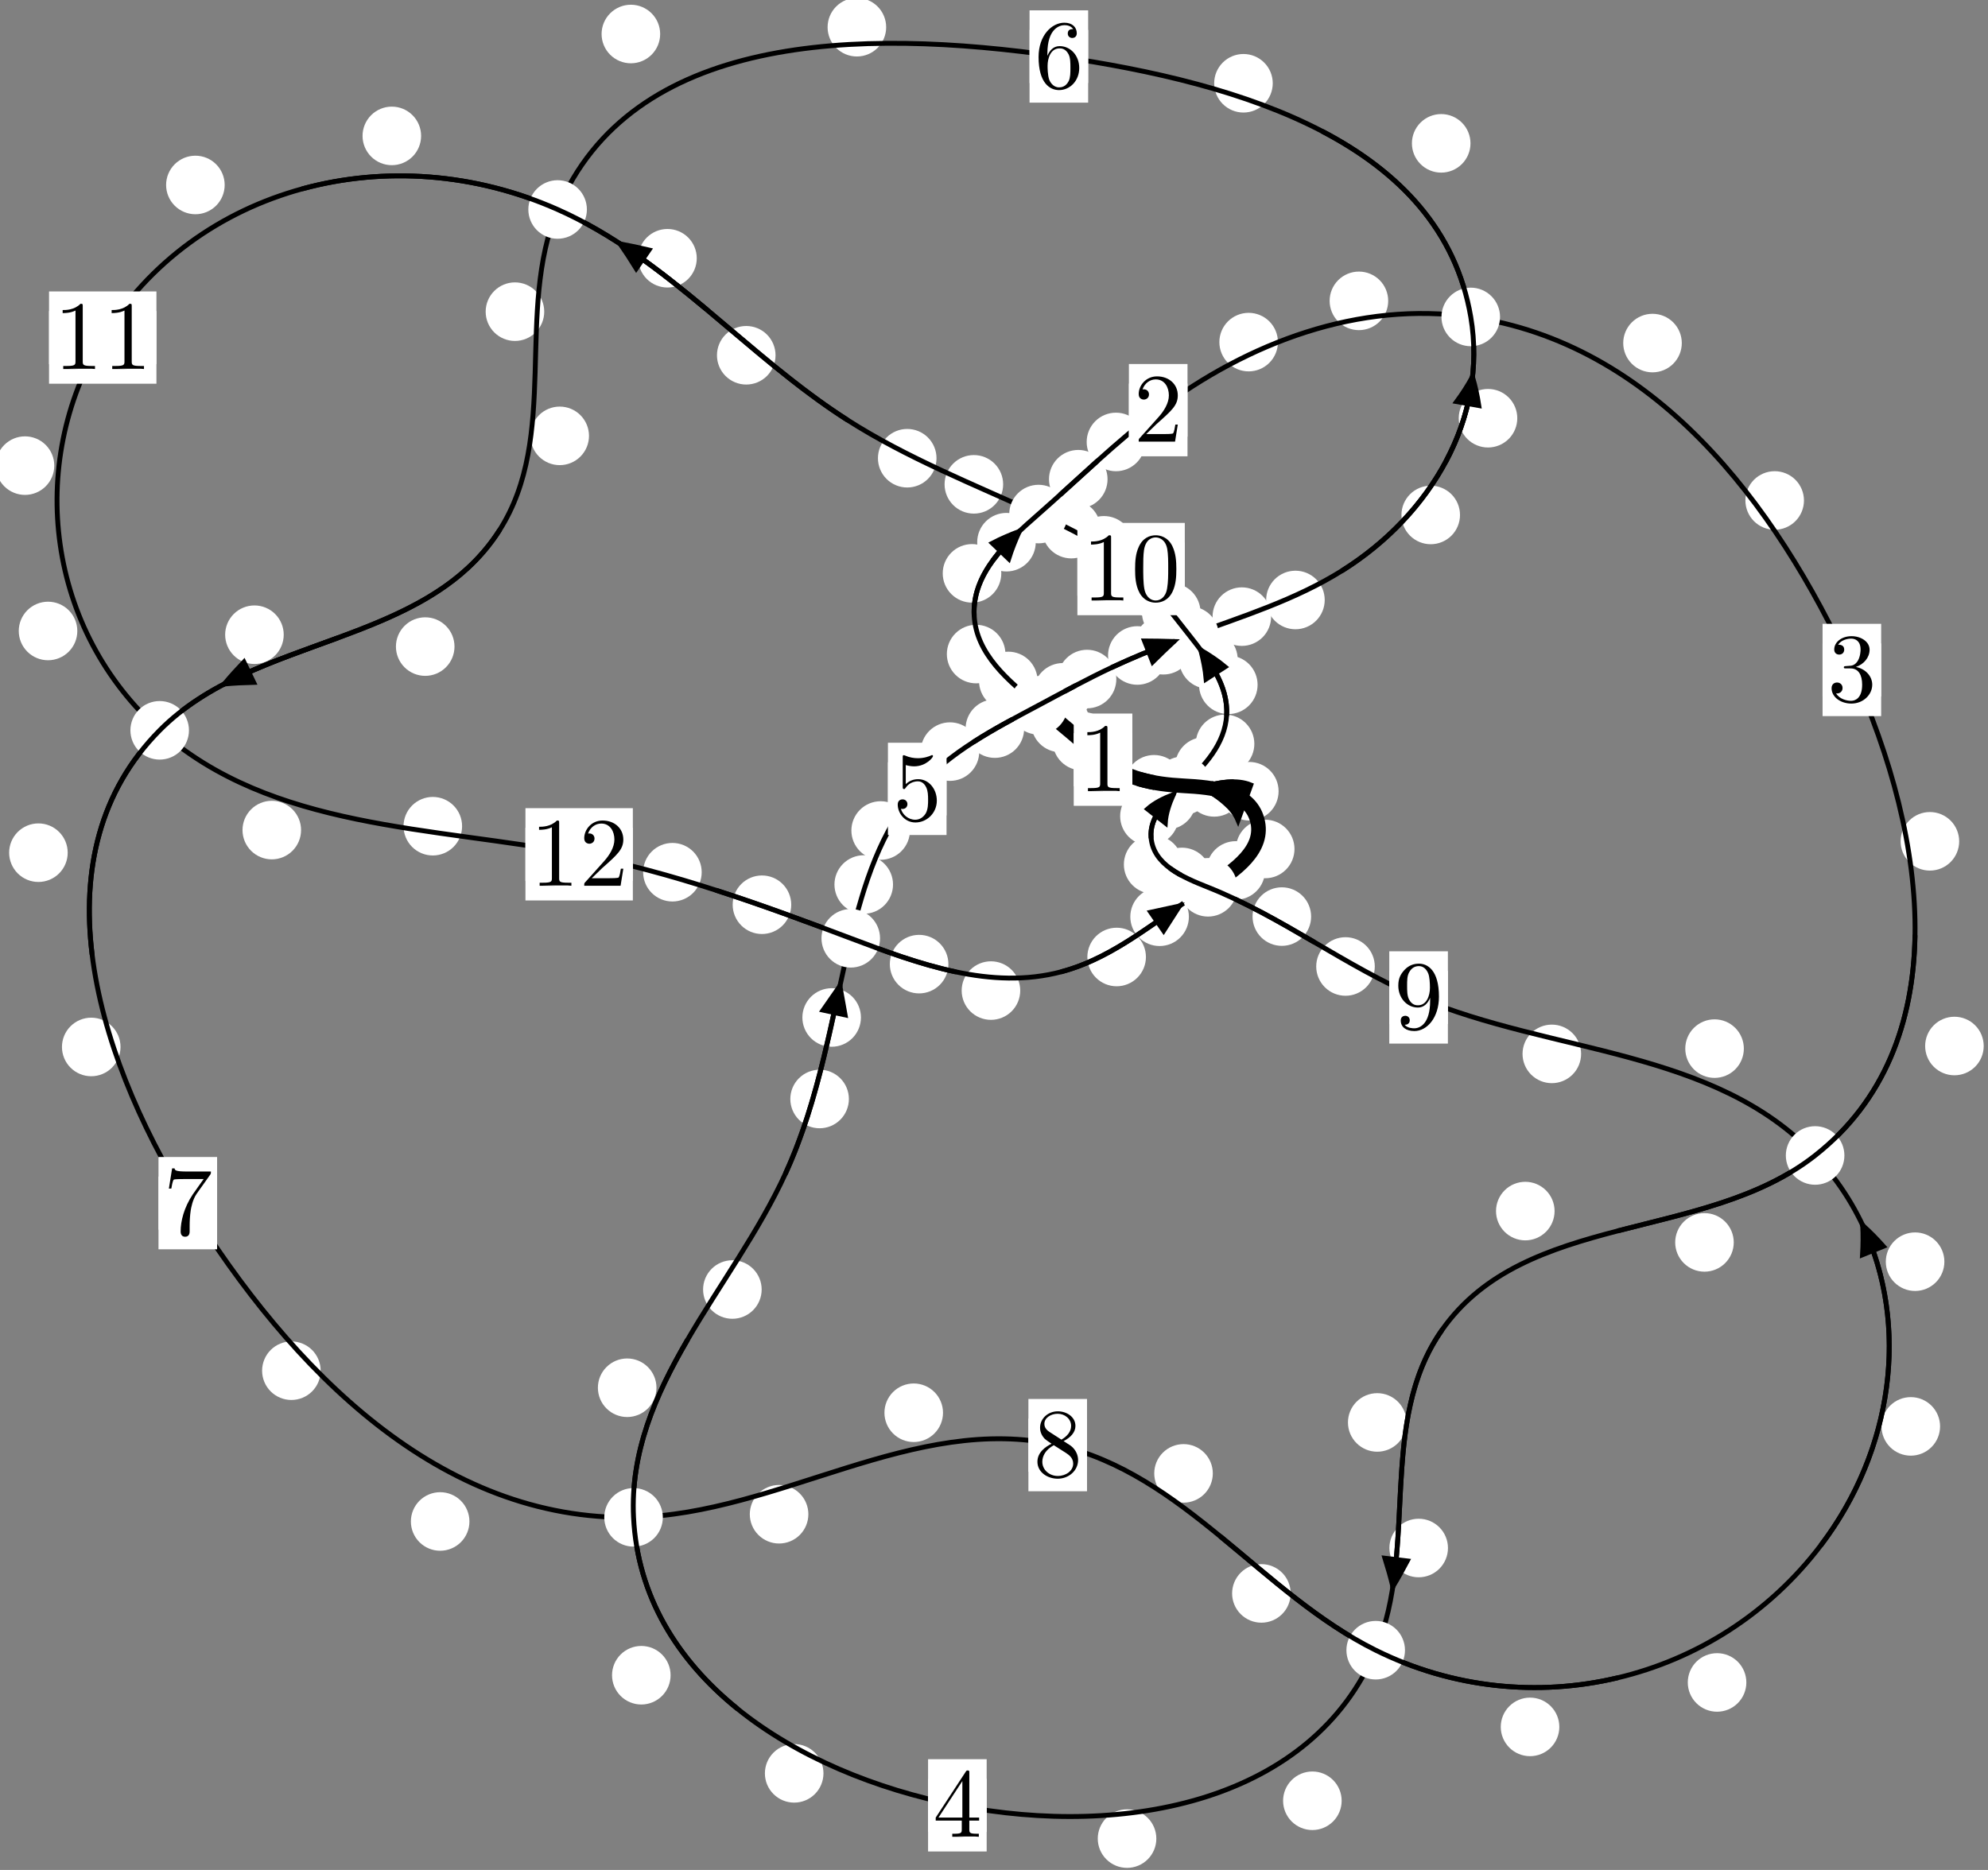 <?xml version="1.0"?>
<!-- Created by MetaPost 1.999 on 2021.07.06:0005 -->
<svg version="1.1" xmlns="http://www.w3.org/2000/svg" xmlns:xlink="http://www.w3.org/1999/xlink" width="202.908" height="190.891" viewBox="0 0 202.908 190.891">
<rect x="0" y="0" width="202.908" height="190.891" fill="#808080" stroke="none"/>
<!-- Original BoundingBox: -106.437302 -118.679428 96.470459 72.211349 -->
  <defs>
    <g transform="scale(0.01,0.01)" id="GLYPHcmr10_48">
      <path style="fill-rule: evenodd;" d="M460 -320C460 -400,455 -480,420 -554C374 -650,292 -666,250 -666C190 -666,117 -640,76 -547C44 -478,39 -400,39 -320C39 -245,43 -155,84 -79C127 2,200 22,249 22C303 22,379 1,423 -94C455 -163,460 -241,460 -320M249 -0C210 -0,151 -25,133 -121C122 -181,122 -273,122 -332C122 -396,122 -462,130 -516C149 -635,224 -644,249 -644C282 -644,348 -626,367 -527C377 -471,377 -395,377 -332C377 -257,377 -189,366 -125C351 -30,294 -0,249 -0"></path>
    </g>
    <g transform="scale(0.01,0.01)" id="GLYPHcmr10_49">
      <path style="fill-rule: evenodd;" d="M294 -640C294 -664,294 -666,271 -666C209 -602,121 -602,89 -602L89 -571C109 -571,168 -571,220 -597L220 -79C220 -43,217 -31,127 -31L95 -31L95 -0L257 -0L130 -3L217 -3L257 -3L297 -3L384 -3L419 -0L419 -31L387 -31C297 -31,294 -42,294 -79"></path>
    </g>
    <g transform="scale(0.01,0.01)" id="GLYPHcmr10_50">
      <path style="fill-rule: evenodd;" d="M127 -77L233 -180C389 -318,449 -372,449 -472C449 -586,359 -666,237 -666C124 -666,50 -574,50 -485C50 -429,100 -429,103 -429C120 -429,155 -441,155 -482C155 -508,137 -534,102 -534C94 -534,92 -534,89 -533C112 -598,166 -635,224 -635C315 -635,358 -554,358 -472C358 -392,308 -313,253 -251L61 -37C50 -26,50 -24,50 -0L421 -0L449 -174L424 -174C419 -144,412 -100,402 -85C395 -77,329 -77,307 -77"></path>
    </g>
    <g transform="scale(0.01,0.01)" id="GLYPHcmr10_51">
      <path style="fill-rule: evenodd;" d="M290 -352C372 -379,430 -449,430 -528C430 -610,342 -666,246 -666C145 -666,69 -606,69 -530C69 -497,91 -478,120 -478C151 -478,171 -500,171 -529C171 -579,124 -579,109 -579C140 -628,206 -641,242 -641C283 -641,338 -619,338 -529C338 -517,336 -459,310 -415C280 -367,246 -364,221 -363C213 -362,189 -360,182 -360C174 -359,167 -358,167 -348C167 -337,174 -337,191 -337L235 -337C317 -337,354 -269,354 -171C354 -35,285 -6,241 -6C198 -6,123 -23,88 -82C123 -77,154 -99,154 -137C154 -173,127 -193,98 -193C74 -193,42 -179,42 -135C42 -44,135 22,244 22C366 22,457 -69,457 -171C457 -253,394 -331,290 -352"></path>
    </g>
    <g transform="scale(0.01,0.01)" id="GLYPHcmr10_52">
      <path style="fill-rule: evenodd;" d="M294 -165L294 -78C294 -42,292 -31,218 -31L197 -31L197 -0L332 -0L238 -3L290 -3L332 -3L374 -3L427 -3L468 -0L468 -31L447 -31C373 -31,371 -42,371 -78L371 -165L471 -165L471 -196L371 -196L371 -651C371 -671,371 -677,355 -677C346 -677,343 -677,335 -665L28 -196L28 -165M300 -196L56 -196L300 -569"></path>
    </g>
    <g transform="scale(0.01,0.01)" id="GLYPHcmr10_53">
      <path style="fill-rule: evenodd;" d="M449 -201C449 -320,367 -420,259 -420C211 -420,168 -404,132 -369L132 -564C152 -558,185 -551,217 -551C340 -551,410 -642,410 -655C410 -661,407 -666,400 -666C399 -666,397 -666,392 -663C372 -654,323 -634,256 -634C216 -634,170 -641,123 -662C115 -665,113 -665,111 -665C101 -665,101 -657,101 -641L101 -345C101 -327,101 -319,115 -319C122 -319,124 -322,128 -328C139 -344,176 -398,257 -398C309 -398,334 -352,342 -334C358 -297,360 -258,360 -208C360 -173,360 -113,336 -71C312 -32,275 -6,229 -6C156 -6,99 -59,82 -118C85 -117,88 -116,99 -116C132 -116,149 -141,149 -165C149 -189,132 -214,99 -214C85 -214,50 -207,50 -161C50 -75,119 22,231 22C347 22,449 -74,449 -201"></path>
    </g>
    <g transform="scale(0.01,0.01)" id="GLYPHcmr10_54">
      <path style="fill-rule: evenodd;" d="M132 -328L132 -352C132 -605,256 -641,307 -641C331 -641,373 -635,395 -601C380 -601,340 -601,340 -556C340 -525,364 -510,386 -510C402 -510,432 -519,432 -558C432 -618,388 -666,305 -666C177 -666,42 -537,42 -316C42 -49,158 22,251 22C362 22,457 -72,457 -204C457 -331,368 -427,257 -427C189 -427,152 -376,132 -328M251 -6C188 -6,158 -66,152 -81C134 -128,134 -208,134 -226C134 -304,166 -404,256 -404C272 -404,318 -404,349 -342C367 -305,367 -254,367 -205C367 -157,367 -107,350 -71C320 -11,274 -6,251 -6"></path>
    </g>
    <g transform="scale(0.01,0.01)" id="GLYPHcmr10_55">
      <path style="fill-rule: evenodd;" d="M476 -609C485 -621,485 -623,485 -644L242 -644C120 -644,118 -657,114 -676L89 -676L56 -470L81 -470C84 -486,93 -549,106 -561C113 -567,191 -567,204 -567L411 -567C400 -551,321 -442,299 -409C209 -274,176 -135,176 -33C176 -23,176 22,222 22C268 22,268 -23,268 -33L268 -84C268 -139,271 -194,279 -248C283 -271,297 -357,341 -419"></path>
    </g>
    <g transform="scale(0.01,0.01)" id="GLYPHcmr10_56">
      <path style="fill-rule: evenodd;" d="M163 -457C117 -487,113 -521,113 -538C113 -599,178 -641,249 -641C322 -641,386 -589,386 -517C386 -460,347 -412,287 -377M309 -362C381 -399,430 -451,430 -517C430 -609,341 -666,250 -666C150 -666,69 -592,69 -499C69 -481,71 -436,113 -389C124 -377,161 -352,186 -335C128 -306,42 -250,42 -151C42 -45,144 22,249 22C362 22,457 -61,457 -168C457 -204,446 -249,408 -291C389 -312,373 -322,309 -362M209 -320L332 -242C360 -223,407 -193,407 -132C407 -58,332 -6,250 -6C164 -6,92 -68,92 -151C92 -209,124 -273,209 -320"></path>
    </g>
    <g transform="scale(0.01,0.01)" id="GLYPHcmr10_57">
      <path style="fill-rule: evenodd;" d="M367 -318L367 -286C367 -52,263 -6,205 -6C188 -6,134 -8,107 -42C151 -42,159 -71,159 -88C159 -119,135 -134,113 -134C97 -134,67 -125,67 -86C67 -19,121 22,206 22C335 22,457 -114,457 -329C457 -598,342 -666,253 -666C198 -666,149 -648,106 -603C65 -558,42 -516,42 -441C42 -316,130 -218,242 -218C303 -218,344 -260,367 -318M243 -241C227 -241,181 -241,150 -304C132 -341,132 -391,132 -440C132 -494,132 -541,153 -578C180 -628,218 -641,253 -641C299 -641,332 -607,349 -562C361 -530,365 -467,365 -421C365 -338,331 -241,243 -241"></path>
    </g>
  </defs>
  <path d="M113.419 75.652C113.419 74.859,113.104 74.099,112.544 73.539C111.983 72.978,111.223 72.663,110.431 72.663C109.638 72.663,108.878 72.978,108.317 73.539C107.757 74.099,107.442 74.859,107.442 75.652C107.442 76.445,107.757 77.205,108.317 77.765C108.878 78.326,109.638 78.641,110.431 78.641C111.223 78.641,111.983 78.326,112.544 77.765C113.104 77.205,113.419 76.445,113.419 75.652Z" style="fill: rgb(100%,100%,100%);stroke: none;"></path>
  <path d="M115.572 77.552C115.572 76.759,115.257 75.999,114.696 75.439C114.136 74.878,113.376 74.563,112.583 74.563C111.79 74.563,111.03 74.878,110.47 75.439C109.909 75.999,109.594 76.759,109.594 77.552C109.594 78.345,109.909 79.105,110.47 79.665C111.03 80.226,111.79 80.541,112.583 80.541C113.376 80.541,114.136 80.226,114.696 79.665C115.257 79.105,115.572 78.345,115.572 77.552Z" style="fill: rgb(100%,100%,100%);stroke: none;"></path>
  <path d="M105.902 69.514C105.902 68.721,105.587 67.961,105.027 67.4C104.467 66.84,103.706 66.525,102.914 66.525C102.121 66.525,101.361 66.84,100.8 67.4C100.24 67.961,99.925 68.721,99.925 69.514C99.925 70.306,100.24 71.066,100.8 71.627C101.361 72.187,102.121 72.502,102.914 72.502C103.706 72.502,104.467 72.187,105.027 71.627C105.587 71.066,105.902 70.306,105.902 69.514Z" style="fill: rgb(100%,100%,100%);stroke: none;"></path>
  <path d="M111.224 73.801C111.224 73.008,110.909 72.248,110.349 71.688C109.788 71.127,109.028 70.812,108.236 70.812C107.443 70.812,106.683 71.127,106.122 71.688C105.562 72.248,105.247 73.008,105.247 73.801C105.247 74.594,105.562 75.354,106.122 75.914C106.683 76.475,107.443 76.79,108.236 76.79C109.028 76.79,109.788 76.475,110.349 75.914C110.909 75.354,111.224 74.594,111.224 73.801Z" style="fill: rgb(100%,100%,100%);stroke: none;"></path>
  <path d="M102.199 58.531C102.199 57.738,101.884 56.978,101.323 56.417C100.763 55.857,100.002 55.542,99.21 55.542C98.417 55.542,97.657 55.857,97.096 56.417C96.536 56.978,96.221 57.738,96.221 58.531C96.221 59.323,96.536 60.083,97.096 60.644C97.657 61.204,98.417 61.519,99.21 61.519C100.002 61.519,100.763 61.204,101.323 60.644C101.884 60.083,102.199 59.323,102.199 58.531Z" style="fill: rgb(100%,100%,100%);stroke: none;"></path>
  <path d="M102.62 66.769C102.62 65.977,102.305 65.216,101.745 64.656C101.184 64.095,100.424 63.781,99.631 63.781C98.839 63.781,98.078 64.095,97.518 64.656C96.957 65.216,96.642 65.977,96.642 66.769C96.642 67.562,96.957 68.322,97.518 68.883C98.078 69.443,98.839 69.758,99.631 69.758C100.424 69.758,101.184 69.443,101.745 68.883C102.305 68.322,102.62 67.562,102.62 66.769Z" style="fill: rgb(100%,100%,100%);stroke: none;"></path>
  <path d="M113.044 48.92C113.044 48.127,112.729 47.367,112.169 46.806C111.608 46.246,110.848 45.931,110.055 45.931C109.263 45.931,108.503 46.246,107.942 46.806C107.382 47.367,107.067 48.127,107.067 48.92C107.067 49.712,107.382 50.473,107.942 51.033C108.503 51.594,109.263 51.908,110.055 51.908C110.848 51.908,111.608 51.594,112.169 51.033C112.729 50.473,113.044 49.712,113.044 48.92Z" style="fill: rgb(100%,100%,100%);stroke: none;"></path>
  <path d="M105.716 55.348C105.716 54.555,105.401 53.795,104.841 53.234C104.28 52.674,103.52 52.359,102.728 52.359C101.935 52.359,101.175 52.674,100.614 53.234C100.054 53.795,99.739 54.555,99.739 55.348C99.739 56.14,100.054 56.901,100.614 57.461C101.175 58.022,101.935 58.337,102.728 58.337C103.52 58.337,104.28 58.022,104.841 57.461C105.401 56.901,105.716 56.14,105.716 55.348Z" style="fill: rgb(100%,100%,100%);stroke: none;"></path>
  <path d="M130.433 34.924C130.433 34.131,130.118 33.371,129.558 32.81C128.997 32.25,128.237 31.935,127.445 31.935C126.652 31.935,125.892 32.25,125.331 32.81C124.771 33.371,124.456 34.131,124.456 34.924C124.456 35.716,124.771 36.476,125.331 37.037C125.892 37.597,126.652 37.912,127.445 37.912C128.237 37.912,128.997 37.597,129.558 37.037C130.118 36.476,130.433 35.716,130.433 34.924Z" style="fill: rgb(100%,100%,100%);stroke: none;"></path>
  <path d="M116.89 45.115C116.89 44.323,116.576 43.562,116.015 43.002C115.455 42.441,114.694 42.127,113.902 42.127C113.109 42.127,112.349 42.441,111.788 43.002C111.228 43.562,110.913 44.323,110.913 45.115C110.913 45.908,111.228 46.668,111.788 47.229C112.349 47.789,113.109 48.104,113.902 48.104C114.694 48.104,115.455 47.789,116.015 47.229C116.576 46.668,116.89 45.908,116.89 45.115Z" style="fill: rgb(100%,100%,100%);stroke: none;"></path>
  <path d="M171.655 35.021C171.655 34.229,171.34 33.469,170.779 32.908C170.219 32.348,169.459 32.033,168.666 32.033C167.873 32.033,167.113 32.348,166.553 32.908C165.992 33.469,165.677 34.229,165.677 35.021C165.677 35.814,165.992 36.574,166.553 37.135C167.113 37.695,167.873 38.01,168.666 38.01C169.459 38.01,170.219 37.695,170.779 37.135C171.34 36.574,171.655 35.814,171.655 35.021Z" style="fill: rgb(100%,100%,100%);stroke: none;"></path>
  <path d="M141.688 30.713C141.688 29.92,141.373 29.16,140.813 28.599C140.252 28.039,139.492 27.724,138.699 27.724C137.907 27.724,137.147 28.039,136.586 28.599C136.026 29.16,135.711 29.92,135.711 30.713C135.711 31.505,136.026 32.266,136.586 32.826C137.147 33.387,137.907 33.702,138.699 33.702C139.492 33.702,140.252 33.387,140.813 32.826C141.373 32.266,141.688 31.505,141.688 30.713Z" style="fill: rgb(100%,100%,100%);stroke: none;"></path>
  <path d="M199.966 85.884C199.966 85.091,199.651 84.331,199.091 83.771C198.53 83.21,197.77 82.895,196.977 82.895C196.185 82.895,195.424 83.21,194.864 83.771C194.304 84.331,193.989 85.091,193.989 85.884C193.989 86.677,194.304 87.437,194.864 87.997C195.424 88.558,196.185 88.873,196.977 88.873C197.77 88.873,198.53 88.558,199.091 87.997C199.651 87.437,199.966 86.677,199.966 85.884Z" style="fill: rgb(100%,100%,100%);stroke: none;"></path>
  <path d="M184.124 51.09C184.124 50.297,183.809 49.537,183.249 48.976C182.688 48.416,181.928 48.101,181.135 48.101C180.343 48.101,179.583 48.416,179.022 48.976C178.462 49.537,178.147 50.297,178.147 51.09C178.147 51.882,178.462 52.643,179.022 53.203C179.583 53.764,180.343 54.078,181.135 54.078C181.928 54.078,182.688 53.764,183.249 53.203C183.809 52.643,184.124 51.882,184.124 51.09Z" style="fill: rgb(100%,100%,100%);stroke: none;"></path>
  <path d="M176.958 126.828C176.958 126.035,176.643 125.275,176.083 124.715C175.522 124.154,174.762 123.839,173.97 123.839C173.177 123.839,172.417 124.154,171.856 124.715C171.296 125.275,170.981 126.035,170.981 126.828C170.981 127.621,171.296 128.381,171.856 128.941C172.417 129.502,173.177 129.817,173.97 129.817C174.762 129.817,175.522 129.502,176.083 128.941C176.643 128.381,176.958 127.621,176.958 126.828Z" style="fill: rgb(100%,100%,100%);stroke: none;"></path>
  <path d="M202.47 106.781C202.47 105.988,202.156 105.228,201.595 104.667C201.035 104.107,200.274 103.792,199.482 103.792C198.689 103.792,197.929 104.107,197.368 104.667C196.808 105.228,196.493 105.988,196.493 106.781C196.493 107.573,196.808 108.333,197.368 108.894C197.929 109.454,198.689 109.769,199.482 109.769C200.274 109.769,201.035 109.454,201.595 108.894C202.156 108.333,202.47 107.573,202.47 106.781Z" style="fill: rgb(100%,100%,100%);stroke: none;"></path>
  <path d="M143.559 145.208C143.559 144.415,143.244 143.655,142.683 143.094C142.123 142.534,141.363 142.219,140.57 142.219C139.777 142.219,139.017 142.534,138.457 143.094C137.896 143.655,137.581 144.415,137.581 145.208C137.581 146,137.896 146.76,138.457 147.321C139.017 147.881,139.777 148.196,140.57 148.196C141.363 148.196,142.123 147.881,142.683 147.321C143.244 146.76,143.559 146,143.559 145.208Z" style="fill: rgb(100%,100%,100%);stroke: none;"></path>
  <path d="M158.67 123.631C158.67 122.838,158.355 122.078,157.795 121.518C157.234 120.957,156.474 120.642,155.681 120.642C154.889 120.642,154.128 120.957,153.568 121.518C153.008 122.078,152.693 122.838,152.693 123.631C152.693 124.424,153.008 125.184,153.568 125.744C154.128 126.305,154.889 126.62,155.681 126.62C156.474 126.62,157.234 126.305,157.795 125.744C158.355 125.184,158.67 124.424,158.67 123.631Z" style="fill: rgb(100%,100%,100%);stroke: none;"></path>
  <path d="M136.938 183.828C136.938 183.035,136.623 182.275,136.063 181.715C135.502 181.154,134.742 180.839,133.949 180.839C133.157 180.839,132.397 181.154,131.836 181.715C131.276 182.275,130.961 183.035,130.961 183.828C130.961 184.621,131.276 185.381,131.836 185.941C132.397 186.502,133.157 186.817,133.949 186.817C134.742 186.817,135.502 186.502,136.063 185.941C136.623 185.381,136.938 184.621,136.938 183.828Z" style="fill: rgb(100%,100%,100%);stroke: none;"></path>
  <path d="M147.789 158.026C147.789 157.234,147.474 156.473,146.913 155.913C146.353 155.352,145.593 155.038,144.8 155.038C144.007 155.038,143.247 155.352,142.687 155.913C142.126 156.473,141.811 157.234,141.811 158.026C141.811 158.819,142.126 159.579,142.687 160.14C143.247 160.7,144.007 161.015,144.8 161.015C145.593 161.015,146.353 160.7,146.913 160.14C147.474 159.579,147.789 158.819,147.789 158.026Z" style="fill: rgb(100%,100%,100%);stroke: none;"></path>
  <path d="M84.048 181.029C84.048 180.236,83.733 179.476,83.172 178.915C82.612 178.355,81.852 178.04,81.059 178.04C80.266 178.04,79.506 178.355,78.946 178.915C78.385 179.476,78.07 180.236,78.07 181.029C78.07 181.821,78.385 182.582,78.946 183.142C79.506 183.703,80.266 184.018,81.059 184.018C81.852 184.018,82.612 183.703,83.172 183.142C83.733 182.582,84.048 181.821,84.048 181.029Z" style="fill: rgb(100%,100%,100%);stroke: none;"></path>
  <path d="M118.023 187.691C118.023 186.898,117.708 186.138,117.147 185.577C116.587 185.017,115.827 184.702,115.034 184.702C114.241 184.702,113.481 185.017,112.921 185.577C112.36 186.138,112.045 186.898,112.045 187.691C112.045 188.483,112.36 189.244,112.921 189.804C113.481 190.364,114.241 190.679,115.034 190.679C115.827 190.679,116.587 190.364,117.147 189.804C117.708 189.244,118.023 188.483,118.023 187.691Z" style="fill: rgb(100%,100%,100%);stroke: none;"></path>
  <path d="M67.003 141.666C67.003 140.873,66.688 140.113,66.127 139.553C65.567 138.992,64.807 138.677,64.014 138.677C63.221 138.677,62.461 138.992,61.901 139.553C61.34 140.113,61.025 140.873,61.025 141.666C61.025 142.459,61.34 143.219,61.901 143.779C62.461 144.34,63.221 144.655,64.014 144.655C64.807 144.655,65.567 144.34,66.127 143.779C66.688 143.219,67.003 142.459,67.003 141.666Z" style="fill: rgb(100%,100%,100%);stroke: none;"></path>
  <path d="M68.445 171.013C68.445 170.22,68.13 169.46,67.57 168.9C67.009 168.339,66.249 168.024,65.457 168.024C64.664 168.024,63.904 168.339,63.343 168.9C62.783 169.46,62.468 170.22,62.468 171.013C62.468 171.806,62.783 172.566,63.343 173.126C63.904 173.687,64.664 174.002,65.457 174.002C66.249 174.002,67.009 173.687,67.57 173.126C68.13 172.566,68.445 171.806,68.445 171.013Z" style="fill: rgb(100%,100%,100%);stroke: none;"></path>
  <path d="M86.643 112.189C86.643 111.396,86.328 110.636,85.767 110.076C85.207 109.515,84.447 109.2,83.654 109.2C82.861 109.2,82.101 109.515,81.541 110.076C80.98 110.636,80.665 111.396,80.665 112.189C80.665 112.982,80.98 113.742,81.541 114.302C82.101 114.863,82.861 115.178,83.654 115.178C84.447 115.178,85.207 114.863,85.767 114.302C86.328 113.742,86.643 112.982,86.643 112.189Z" style="fill: rgb(100%,100%,100%);stroke: none;"></path>
  <path d="M77.74 131.637C77.74 130.845,77.425 130.085,76.864 129.524C76.304 128.964,75.543 128.649,74.751 128.649C73.958 128.649,73.198 128.964,72.637 129.524C72.077 130.085,71.762 130.845,71.762 131.637C71.762 132.43,72.077 133.19,72.637 133.751C73.198 134.311,73.958 134.626,74.751 134.626C75.543 134.626,76.304 134.311,76.864 133.751C77.425 133.19,77.74 132.43,77.74 131.637Z" style="fill: rgb(100%,100%,100%);stroke: none;"></path>
  <path d="M91.148 90.294C91.148 89.502,90.833 88.742,90.272 88.181C89.712 87.621,88.952 87.306,88.159 87.306C87.366 87.306,86.606 87.621,86.046 88.181C85.485 88.742,85.17 89.502,85.17 90.294C85.17 91.087,85.485 91.847,86.046 92.408C86.606 92.968,87.366 93.283,88.159 93.283C88.952 93.283,89.712 92.968,90.272 92.408C90.833 91.847,91.148 91.087,91.148 90.294Z" style="fill: rgb(100%,100%,100%);stroke: none;"></path>
  <path d="M87.873 103.867C87.873 103.075,87.558 102.315,86.998 101.754C86.437 101.194,85.677 100.879,84.884 100.879C84.092 100.879,83.332 101.194,82.771 101.754C82.211 102.315,81.896 103.075,81.896 103.867C81.896 104.66,82.211 105.42,82.771 105.981C83.332 106.541,84.092 106.856,84.884 106.856C85.677 106.856,86.437 106.541,86.998 105.981C87.558 105.42,87.873 104.66,87.873 103.867Z" style="fill: rgb(100%,100%,100%);stroke: none;"></path>
  <path d="M99.949 76.726C99.949 75.934,99.634 75.174,99.074 74.613C98.513 74.053,97.753 73.738,96.96 73.738C96.168 73.738,95.408 74.053,94.847 74.613C94.287 75.174,93.972 75.934,93.972 76.726C93.972 77.519,94.287 78.279,94.847 78.84C95.408 79.4,96.168 79.715,96.96 79.715C97.753 79.715,98.513 79.4,99.074 78.84C99.634 78.279,99.949 77.519,99.949 76.726Z" style="fill: rgb(100%,100%,100%);stroke: none;"></path>
  <path d="M92.875 84.781C92.875 83.988,92.56 83.228,92 82.668C91.439 82.107,90.679 81.792,89.886 81.792C89.094 81.792,88.333 82.107,87.773 82.668C87.213 83.228,86.898 83.988,86.898 84.781C86.898 85.574,87.213 86.334,87.773 86.894C88.333 87.455,89.094 87.77,89.886 87.77C90.679 87.77,91.439 87.455,92 86.894C92.56 86.334,92.875 85.574,92.875 84.781Z" style="fill: rgb(100%,100%,100%);stroke: none;"></path>
  <path d="M111.471 70.675C111.471 69.882,111.157 69.122,110.596 68.561C110.036 68.001,109.275 67.686,108.483 67.686C107.69 67.686,106.93 68.001,106.369 68.561C105.809 69.122,105.494 69.882,105.494 70.675C105.494 71.467,105.809 72.228,106.369 72.788C106.93 73.349,107.69 73.664,108.483 73.664C109.275 73.664,110.036 73.349,110.596 72.788C111.157 72.228,111.471 71.467,111.471 70.675Z" style="fill: rgb(100%,100%,100%);stroke: none;"></path>
  <path d="M104.531 74.379C104.531 73.587,104.216 72.827,103.656 72.266C103.095 71.706,102.335 71.391,101.542 71.391C100.75 71.391,99.989 71.706,99.429 72.266C98.869 72.827,98.554 73.587,98.554 74.379C98.554 75.172,98.869 75.932,99.429 76.493C99.989 77.053,100.75 77.368,101.542 77.368C102.335 77.368,103.095 77.053,103.656 76.493C104.216 75.932,104.531 75.172,104.531 74.379Z" style="fill: rgb(100%,100%,100%);stroke: none;"></path>
  <path d="M119.071 66.913C119.071 66.12,118.756 65.36,118.196 64.799C117.635 64.239,116.875 63.924,116.082 63.924C115.29 63.924,114.529 64.239,113.969 64.799C113.409 65.36,113.094 66.12,113.094 66.913C113.094 67.705,113.409 68.466,113.969 69.026C114.529 69.587,115.29 69.902,116.082 69.902C116.875 69.902,117.635 69.587,118.196 69.026C118.756 68.466,119.071 67.705,119.071 66.913Z" style="fill: rgb(100%,100%,100%);stroke: none;"></path>
  <path d="M113.94 69.32C113.94 68.527,113.625 67.767,113.065 67.207C112.504 66.646,111.744 66.331,110.951 66.331C110.159 66.331,109.398 66.646,108.838 67.207C108.278 67.767,107.963 68.527,107.963 69.32C107.963 70.113,108.278 70.873,108.838 71.433C109.398 71.994,110.159 72.309,110.951 72.309C111.744 72.309,112.504 71.994,113.065 71.433C113.625 70.873,113.94 70.113,113.94 69.32Z" style="fill: rgb(100%,100%,100%);stroke: none;"></path>
  <path d="M129.74 62.948C129.74 62.155,129.425 61.395,128.864 60.834C128.304 60.274,127.544 59.959,126.751 59.959C125.958 59.959,125.198 60.274,124.638 60.834C124.077 61.395,123.762 62.155,123.762 62.948C123.762 63.74,124.077 64.5,124.638 65.061C125.198 65.621,125.958 65.936,126.751 65.936C127.544 65.936,128.304 65.621,128.864 65.061C129.425 64.5,129.74 63.74,129.74 62.948Z" style="fill: rgb(100%,100%,100%);stroke: none;"></path>
  <path d="M121.728 65.868C121.728 65.076,121.413 64.316,120.852 63.755C120.292 63.195,119.532 62.88,118.739 62.88C117.946 62.88,117.186 63.195,116.626 63.755C116.065 64.316,115.75 65.076,115.75 65.868C115.75 66.661,116.065 67.421,116.626 67.982C117.186 68.542,117.946 68.857,118.739 68.857C119.532 68.857,120.292 68.542,120.852 67.982C121.413 67.421,121.728 66.661,121.728 65.868Z" style="fill: rgb(100%,100%,100%);stroke: none;"></path>
  <path d="M149.018 52.568C149.018 51.776,148.703 51.016,148.143 50.455C147.582 49.895,146.822 49.58,146.029 49.58C145.237 49.58,144.477 49.895,143.916 50.455C143.356 51.016,143.041 51.776,143.041 52.568C143.041 53.361,143.356 54.121,143.916 54.682C144.477 55.242,145.237 55.557,146.029 55.557C146.822 55.557,147.582 55.242,148.143 54.682C148.703 54.121,149.018 53.361,149.018 52.568Z" style="fill: rgb(100%,100%,100%);stroke: none;"></path>
  <path d="M135.209 61.248C135.209 60.455,134.894 59.695,134.334 59.135C133.773 58.574,133.013 58.259,132.22 58.259C131.428 58.259,130.668 58.574,130.107 59.135C129.547 59.695,129.232 60.455,129.232 61.248C129.232 62.041,129.547 62.801,130.107 63.361C130.668 63.922,131.428 64.237,132.22 64.237C133.013 64.237,133.773 63.922,134.334 63.361C134.894 62.801,135.209 62.041,135.209 61.248Z" style="fill: rgb(100%,100%,100%);stroke: none;"></path>
  <path d="M150.087 14.633C150.087 13.84,149.772 13.08,149.211 12.52C148.651 11.959,147.891 11.644,147.098 11.644C146.305 11.644,145.545 11.959,144.985 12.52C144.424 13.08,144.109 13.84,144.109 14.633C144.109 15.426,144.424 16.186,144.985 16.746C145.545 17.307,146.305 17.622,147.098 17.622C147.891 17.622,148.651 17.307,149.211 16.746C149.772 16.186,150.087 15.426,150.087 14.633Z" style="fill: rgb(100%,100%,100%);stroke: none;"></path>
  <path d="M154.864 42.694C154.864 41.901,154.549 41.141,153.989 40.58C153.428 40.02,152.668 39.705,151.876 39.705C151.083 39.705,150.323 40.02,149.762 40.58C149.202 41.141,148.887 41.901,148.887 42.694C148.887 43.486,149.202 44.246,149.762 44.807C150.323 45.367,151.083 45.682,151.876 45.682C152.668 45.682,153.428 45.367,153.989 44.807C154.549 44.246,154.864 43.486,154.864 42.694Z" style="fill: rgb(100%,100%,100%);stroke: none;"></path>
  <path d="M90.448 2.777C90.448 1.985,90.133 1.225,89.572 0.664C89.012 0.104,88.252 -0.211,87.459 -0.211C86.666 -0.211,85.906 0.104,85.346 0.664C84.785 1.225,84.47 1.985,84.47 2.777C84.47 3.57,84.785 4.33,85.346 4.891C85.906 5.451,86.666 5.766,87.459 5.766C88.252 5.766,89.012 5.451,89.572 4.891C90.133 4.33,90.448 3.57,90.448 2.777Z" style="fill: rgb(100%,100%,100%);stroke: none;"></path>
  <path d="M129.905 8.501C129.905 7.708,129.59 6.948,129.029 6.387C128.469 5.827,127.709 5.512,126.916 5.512C126.123 5.512,125.363 5.827,124.803 6.387C124.242 6.948,123.927 7.708,123.927 8.501C123.927 9.293,124.242 10.053,124.803 10.614C125.363 11.174,126.123 11.489,126.916 11.489C127.709 11.489,128.469 11.174,129.029 10.614C129.59 10.053,129.905 9.293,129.905 8.501Z" style="fill: rgb(100%,100%,100%);stroke: none;"></path>
  <path d="M55.548 31.816C55.548 31.023,55.233 30.263,54.672 29.703C54.112 29.142,53.352 28.827,52.559 28.827C51.766 28.827,51.006 29.142,50.446 29.703C49.885 30.263,49.57 31.023,49.57 31.816C49.57 32.609,49.885 33.369,50.446 33.929C51.006 34.49,51.766 34.805,52.559 34.805C53.352 34.805,54.112 34.49,54.672 33.929C55.233 33.369,55.548 32.609,55.548 31.816Z" style="fill: rgb(100%,100%,100%);stroke: none;"></path>
  <path d="M67.38 3.472C67.38 2.679,67.065 1.919,66.504 1.359C65.944 0.798,65.184 0.483,64.391 0.483C63.598 0.483,62.838 0.798,62.278 1.359C61.717 1.919,61.402 2.679,61.402 3.472C61.402 4.265,61.717 5.025,62.278 5.585C62.838 6.146,63.598 6.461,64.391 6.461C65.184 6.461,65.944 6.146,66.504 5.585C67.065 5.025,67.38 4.265,67.38 3.472Z" style="fill: rgb(100%,100%,100%);stroke: none;"></path>
  <path d="M46.389 66.005C46.389 65.213,46.074 64.453,45.513 63.892C44.953 63.332,44.193 63.017,43.4 63.017C42.607 63.017,41.847 63.332,41.287 63.892C40.726 64.453,40.411 65.213,40.411 66.005C40.411 66.798,40.726 67.558,41.287 68.119C41.847 68.679,42.607 68.994,43.4 68.994C44.193 68.994,44.953 68.679,45.513 68.119C46.074 67.558,46.389 66.798,46.389 66.005Z" style="fill: rgb(100%,100%,100%);stroke: none;"></path>
  <path d="M60.117 44.494C60.117 43.702,59.802 42.941,59.241 42.381C58.681 41.82,57.921 41.506,57.128 41.506C56.335 41.506,55.575 41.82,55.015 42.381C54.454 42.941,54.139 43.702,54.139 44.494C54.139 45.287,54.454 46.047,55.015 46.608C55.575 47.168,56.335 47.483,57.128 47.483C57.921 47.483,58.681 47.168,59.241 46.608C59.802 46.047,60.117 45.287,60.117 44.494Z" style="fill: rgb(100%,100%,100%);stroke: none;"></path>
  <path d="M6.91 87.045C6.91 86.252,6.595 85.492,6.035 84.932C5.474 84.371,4.714 84.056,3.922 84.056C3.129 84.056,2.369 84.371,1.808 84.932C1.248 85.492,0.933 86.252,0.933 87.045C0.933 87.838,1.248 88.598,1.808 89.158C2.369 89.719,3.129 90.034,3.922 90.034C4.714 90.034,5.474 89.719,6.035 89.158C6.595 88.598,6.91 87.838,6.91 87.045Z" style="fill: rgb(100%,100%,100%);stroke: none;"></path>
  <path d="M28.958 64.793C28.958 64.001,28.643 63.24,28.083 62.68C27.522 62.12,26.762 61.805,25.969 61.805C25.177 61.805,24.417 62.12,23.856 62.68C23.296 63.24,22.981 64.001,22.981 64.793C22.981 65.586,23.296 66.346,23.856 66.907C24.417 67.467,25.177 67.782,25.969 67.782C26.762 67.782,27.522 67.467,28.083 66.907C28.643 66.346,28.958 65.586,28.958 64.793Z" style="fill: rgb(100%,100%,100%);stroke: none;"></path>
  <path d="M32.729 139.925C32.729 139.133,32.414 138.373,31.854 137.812C31.293 137.252,30.533 136.937,29.74 136.937C28.948 136.937,28.188 137.252,27.627 137.812C27.067 138.373,26.752 139.133,26.752 139.925C26.752 140.718,27.067 141.478,27.627 142.039C28.188 142.599,28.948 142.914,29.74 142.914C30.533 142.914,31.293 142.599,31.854 142.039C32.414 141.478,32.729 140.718,32.729 139.925Z" style="fill: rgb(100%,100%,100%);stroke: none;"></path>
  <path d="M12.301 106.877C12.301 106.084,11.986 105.324,11.426 104.764C10.865 104.203,10.105 103.888,9.312 103.888C8.52 103.888,7.759 104.203,7.199 104.764C6.639 105.324,6.324 106.084,6.324 106.877C6.324 107.67,6.639 108.43,7.199 108.99C7.759 109.551,8.52 109.866,9.312 109.866C10.105 109.866,10.865 109.551,11.426 108.99C11.986 108.43,12.301 107.67,12.301 106.877Z" style="fill: rgb(100%,100%,100%);stroke: none;"></path>
  <path d="M82.507 154.578C82.507 153.786,82.192 153.026,81.632 152.465C81.071 151.905,80.311 151.59,79.518 151.59C78.726 151.59,77.965 151.905,77.405 152.465C76.844 153.026,76.529 153.786,76.529 154.578C76.529 155.371,76.844 156.131,77.405 156.692C77.965 157.252,78.726 157.567,79.518 157.567C80.311 157.567,81.071 157.252,81.632 156.692C82.192 156.131,82.507 155.371,82.507 154.578Z" style="fill: rgb(100%,100%,100%);stroke: none;"></path>
  <path d="M47.914 155.317C47.914 154.524,47.599 153.764,47.039 153.203C46.479 152.643,45.718 152.328,44.926 152.328C44.133 152.328,43.373 152.643,42.812 153.203C42.252 153.764,41.937 154.524,41.937 155.317C41.937 156.109,42.252 156.87,42.812 157.43C43.373 157.991,44.133 158.306,44.926 158.306C45.718 158.306,46.479 157.991,47.039 157.43C47.599 156.87,47.914 156.109,47.914 155.317Z" style="fill: rgb(100%,100%,100%);stroke: none;"></path>
  <path d="M123.788 150.409C123.788 149.616,123.473 148.856,122.912 148.295C122.352 147.735,121.592 147.42,120.799 147.42C120.006 147.42,119.246 147.735,118.686 148.295C118.125 148.856,117.81 149.616,117.81 150.409C117.81 151.201,118.125 151.961,118.686 152.522C119.246 153.082,120.006 153.397,120.799 153.397C121.592 153.397,122.352 153.082,122.912 152.522C123.473 151.961,123.788 151.201,123.788 150.409Z" style="fill: rgb(100%,100%,100%);stroke: none;"></path>
  <path d="M96.249 144.218C96.249 143.425,95.934 142.665,95.374 142.105C94.813 141.544,94.053 141.229,93.261 141.229C92.468 141.229,91.708 141.544,91.147 142.105C90.587 142.665,90.272 143.425,90.272 144.218C90.272 145.011,90.587 145.771,91.147 146.331C91.708 146.892,92.468 147.207,93.261 147.207C94.053 147.207,94.813 146.892,95.374 146.331C95.934 145.771,96.249 145.011,96.249 144.218Z" style="fill: rgb(100%,100%,100%);stroke: none;"></path>
  <path d="M159.155 176.288C159.155 175.495,158.84 174.735,158.279 174.174C157.719 173.614,156.959 173.299,156.166 173.299C155.373 173.299,154.613 173.614,154.053 174.174C153.492 174.735,153.177 175.495,153.177 176.288C153.177 177.08,153.492 177.841,154.053 178.401C154.613 178.962,155.373 179.276,156.166 179.276C156.959 179.276,157.719 178.962,158.279 178.401C158.84 177.841,159.155 177.08,159.155 176.288Z" style="fill: rgb(100%,100%,100%);stroke: none;"></path>
  <path d="M131.734 162.661C131.734 161.868,131.42 161.108,130.859 160.547C130.299 159.987,129.538 159.672,128.746 159.672C127.953 159.672,127.193 159.987,126.632 160.547C126.072 161.108,125.757 161.868,125.757 162.661C125.757 163.453,126.072 164.213,126.632 164.774C127.193 165.334,127.953 165.649,128.746 165.649C129.538 165.649,130.299 165.334,130.859 164.774C131.42 164.213,131.734 163.453,131.734 162.661Z" style="fill: rgb(100%,100%,100%);stroke: none;"></path>
  <path d="M198.016 145.611C198.016 144.818,197.701 144.058,197.141 143.497C196.58 142.937,195.82 142.622,195.027 142.622C194.235 142.622,193.474 142.937,192.914 143.497C192.353 144.058,192.039 144.818,192.039 145.611C192.039 146.403,192.353 147.163,192.914 147.724C193.474 148.284,194.235 148.599,195.027 148.599C195.82 148.599,196.58 148.284,197.141 147.724C197.701 147.163,198.016 146.403,198.016 145.611Z" style="fill: rgb(100%,100%,100%);stroke: none;"></path>
  <path d="M178.244 171.749C178.244 170.957,177.929 170.197,177.368 169.636C176.808 169.076,176.048 168.761,175.255 168.761C174.462 168.761,173.702 169.076,173.142 169.636C172.581 170.197,172.266 170.957,172.266 171.749C172.266 172.542,172.581 173.302,173.142 173.863C173.702 174.423,174.462 174.738,175.255 174.738C176.048 174.738,176.808 174.423,177.368 173.863C177.929 173.302,178.244 172.542,178.244 171.749Z" style="fill: rgb(100%,100%,100%);stroke: none;"></path>
  <path d="M177.988 107.047C177.988 106.254,177.673 105.494,177.112 104.933C176.552 104.373,175.792 104.058,174.999 104.058C174.206 104.058,173.446 104.373,172.886 104.933C172.325 105.494,172.01 106.254,172.01 107.047C172.01 107.839,172.325 108.599,172.886 109.16C173.446 109.72,174.206 110.035,174.999 110.035C175.792 110.035,176.552 109.72,177.112 109.16C177.673 108.599,177.988 107.839,177.988 107.047Z" style="fill: rgb(100%,100%,100%);stroke: none;"></path>
  <path d="M198.456 128.798C198.456 128.005,198.141 127.245,197.58 126.684C197.02 126.124,196.26 125.809,195.467 125.809C194.674 125.809,193.914 126.124,193.354 126.684C192.793 127.245,192.478 128.005,192.478 128.798C192.478 129.59,192.793 130.351,193.354 130.911C193.914 131.471,194.674 131.786,195.467 131.786C196.26 131.786,197.02 131.471,197.58 130.911C198.141 130.351,198.456 129.59,198.456 128.798Z" style="fill: rgb(100%,100%,100%);stroke: none;"></path>
  <path d="M140.32 98.662C140.32 97.87,140.005 97.109,139.444 96.549C138.884 95.988,138.124 95.673,137.331 95.673C136.538 95.673,135.778 95.988,135.218 96.549C134.657 97.109,134.342 97.87,134.342 98.662C134.342 99.455,134.657 100.215,135.218 100.776C135.778 101.336,136.538 101.651,137.331 101.651C138.124 101.651,138.884 101.336,139.444 100.776C140.005 100.215,140.32 99.455,140.32 98.662Z" style="fill: rgb(100%,100%,100%);stroke: none;"></path>
  <path d="M161.378 107.584C161.378 106.792,161.063 106.032,160.502 105.471C159.942 104.911,159.181 104.596,158.389 104.596C157.596 104.596,156.836 104.911,156.275 105.471C155.715 106.032,155.4 106.792,155.4 107.584C155.4 108.377,155.715 109.137,156.275 109.698C156.836 110.258,157.596 110.573,158.389 110.573C159.181 110.573,159.942 110.258,160.502 109.698C161.063 109.137,161.378 108.377,161.378 107.584Z" style="fill: rgb(100%,100%,100%);stroke: none;"></path>
  <path d="M123.626 89.521C123.626 88.728,123.312 87.968,122.751 87.407C122.191 86.847,121.43 86.532,120.638 86.532C119.845 86.532,119.085 86.847,118.524 87.407C117.964 87.968,117.649 88.728,117.649 89.521C117.649 90.313,117.964 91.074,118.524 91.634C119.085 92.195,119.845 92.51,120.638 92.51C121.43 92.51,122.191 92.195,122.751 91.634C123.312 91.074,123.626 90.313,123.626 89.521Z" style="fill: rgb(100%,100%,100%);stroke: none;"></path>
  <path d="M133.821 93.567C133.821 92.775,133.506 92.014,132.946 91.454C132.385 90.893,131.625 90.579,130.833 90.579C130.04 90.579,129.28 90.893,128.719 91.454C128.159 92.014,127.844 92.775,127.844 93.567C127.844 94.36,128.159 95.12,128.719 95.681C129.28 96.241,130.04 96.556,130.833 96.556C131.625 96.556,132.385 96.241,132.946 95.681C133.506 95.12,133.821 94.36,133.821 93.567Z" style="fill: rgb(100%,100%,100%);stroke: none;"></path>
  <path d="M120.308 83.315C120.308 82.522,119.993 81.762,119.432 81.202C118.872 80.641,118.112 80.326,117.319 80.326C116.526 80.326,115.766 80.641,115.206 81.202C114.645 81.762,114.33 82.522,114.33 83.315C114.33 84.108,114.645 84.868,115.206 85.428C115.766 85.989,116.526 86.304,117.319 86.304C118.112 86.304,118.872 85.989,119.432 85.428C119.993 84.868,120.308 84.108,120.308 83.315Z" style="fill: rgb(100%,100%,100%);stroke: none;"></path>
  <path d="M120.688 88.248C120.688 87.455,120.373 86.695,119.812 86.135C119.252 85.574,118.492 85.259,117.699 85.259C116.906 85.259,116.146 85.574,115.586 86.135C115.025 86.695,114.71 87.455,114.71 88.248C114.71 89.041,115.025 89.801,115.586 90.361C116.146 90.922,116.906 91.237,117.699 91.237C118.492 91.237,119.252 90.922,119.812 90.361C120.373 89.801,120.688 89.041,120.688 88.248Z" style="fill: rgb(100%,100%,100%);stroke: none;"></path>
  <path d="M125.918 78.24C125.918 77.447,125.603 76.687,125.042 76.127C124.482 75.566,123.722 75.251,122.929 75.251C122.136 75.251,121.376 75.566,120.816 76.127C120.255 76.687,119.94 77.447,119.94 78.24C119.94 79.033,120.255 79.793,120.816 80.353C121.376 80.914,122.136 81.229,122.929 81.229C123.722 81.229,124.482 80.914,125.042 80.353C125.603 79.793,125.918 79.033,125.918 78.24Z" style="fill: rgb(100%,100%,100%);stroke: none;"></path>
  <path d="M122.079 81.685C122.079 80.892,121.764 80.132,121.203 79.571C120.643 79.011,119.883 78.696,119.09 78.696C118.297 78.696,117.537 79.011,116.977 79.571C116.416 80.132,116.101 80.892,116.101 81.685C116.101 82.477,116.416 83.238,116.977 83.798C117.537 84.358,118.297 84.673,119.09 84.673C119.883 84.673,120.643 84.358,121.203 83.798C121.764 83.238,122.079 82.477,122.079 81.685Z" style="fill: rgb(100%,100%,100%);stroke: none;"></path>
  <path d="M128.358 69.907C128.358 69.114,128.043 68.354,127.483 67.794C126.922 67.233,126.162 66.918,125.369 66.918C124.577 66.918,123.816 67.233,123.256 67.794C122.695 68.354,122.381 69.114,122.381 69.907C122.381 70.7,122.695 71.46,123.256 72.02C123.816 72.581,124.577 72.896,125.369 72.896C126.162 72.896,126.922 72.581,127.483 72.02C128.043 71.46,128.358 70.7,128.358 69.907Z" style="fill: rgb(100%,100%,100%);stroke: none;"></path>
  <path d="M128.026 75.934C128.026 75.142,127.711 74.382,127.15 73.821C126.59 73.261,125.83 72.946,125.037 72.946C124.244 72.946,123.484 73.261,122.924 73.821C122.363 74.382,122.048 75.142,122.048 75.934C122.048 76.727,122.363 77.487,122.924 78.048C123.484 78.608,124.244 78.923,125.037 78.923C125.83 78.923,126.59 78.608,127.15 78.048C127.711 77.487,128.026 76.727,128.026 75.934Z" style="fill: rgb(100%,100%,100%);stroke: none;"></path>
  <path d="M122.534 62.519C122.534 61.726,122.219 60.966,121.659 60.406C121.098 59.845,120.338 59.53,119.546 59.53C118.753 59.53,117.993 59.845,117.432 60.406C116.872 60.966,116.557 61.726,116.557 62.519C116.557 63.312,116.872 64.072,117.432 64.632C117.993 65.193,118.753 65.508,119.546 65.508C120.338 65.508,121.098 65.193,121.659 64.632C122.219 64.072,122.534 63.312,122.534 62.519Z" style="fill: rgb(100%,100%,100%);stroke: none;"></path>
  <path d="M126.326 67.319C126.326 66.526,126.011 65.766,125.45 65.205C124.89 64.645,124.13 64.33,123.337 64.33C122.544 64.33,121.784 64.645,121.224 65.205C120.663 65.766,120.348 66.526,120.348 67.319C120.348 68.111,120.663 68.872,121.224 69.432C121.784 69.993,122.544 70.307,123.337 70.307C124.13 70.307,124.89 69.993,125.45 69.432C126.011 68.872,126.326 68.111,126.326 67.319Z" style="fill: rgb(100%,100%,100%);stroke: none;"></path>
  <path d="M115.659 55.668C115.659 54.875,115.344 54.115,114.784 53.555C114.223 52.994,113.463 52.679,112.67 52.679C111.878 52.679,111.118 52.994,110.557 53.555C109.997 54.115,109.682 54.875,109.682 55.668C109.682 56.461,109.997 57.221,110.557 57.781C111.118 58.342,111.878 58.657,112.67 58.657C113.463 58.657,114.223 58.342,114.784 57.781C115.344 57.221,115.659 56.461,115.659 55.668Z" style="fill: rgb(100%,100%,100%);stroke: none;"></path>
  <path d="M120.714 60.082C120.714 59.289,120.399 58.529,119.839 57.969C119.278 57.408,118.518 57.093,117.726 57.093C116.933 57.093,116.173 57.408,115.612 57.969C115.052 58.529,114.737 59.289,114.737 60.082C114.737 60.875,115.052 61.635,115.612 62.195C116.173 62.756,116.933 63.071,117.726 63.071C118.518 63.071,119.278 62.756,119.839 62.195C120.399 61.635,120.714 60.875,120.714 60.082Z" style="fill: rgb(100%,100%,100%);stroke: none;"></path>
  <path d="M102.388 49.443C102.388 48.65,102.073 47.89,101.512 47.329C100.952 46.769,100.192 46.454,99.399 46.454C98.606 46.454,97.846 46.769,97.286 47.329C96.725 47.89,96.41 48.65,96.41 49.443C96.41 50.235,96.725 50.995,97.286 51.556C97.846 52.116,98.606 52.431,99.399 52.431C100.192 52.431,100.952 52.116,101.512 51.556C102.073 50.995,102.388 50.235,102.388 49.443Z" style="fill: rgb(100%,100%,100%);stroke: none;"></path>
  <path d="M112.334 54.015C112.334 53.222,112.019 52.462,111.458 51.902C110.898 51.341,110.137 51.026,109.345 51.026C108.552 51.026,107.792 51.341,107.231 51.902C106.671 52.462,106.356 53.222,106.356 54.015C106.356 54.808,106.671 55.568,107.231 56.128C107.792 56.689,108.552 57.004,109.345 57.004C110.137 57.004,110.898 56.689,111.458 56.128C112.019 55.568,112.334 54.808,112.334 54.015Z" style="fill: rgb(100%,100%,100%);stroke: none;"></path>
  <path d="M79.156 36.267C79.156 35.474,78.841 34.714,78.28 34.154C77.72 33.593,76.959 33.278,76.167 33.278C75.374 33.278,74.614 33.593,74.053 34.154C73.493 34.714,73.178 35.474,73.178 36.267C73.178 37.06,73.493 37.82,74.053 38.38C74.614 38.941,75.374 39.256,76.167 39.256C76.959 39.256,77.72 38.941,78.28 38.38C78.841 37.82,79.156 37.06,79.156 36.267Z" style="fill: rgb(100%,100%,100%);stroke: none;"></path>
  <path d="M95.586 46.776C95.586 45.984,95.272 45.224,94.711 44.663C94.151 44.103,93.39 43.788,92.598 43.788C91.805 43.788,91.045 44.103,90.484 44.663C89.924 45.224,89.609 45.984,89.609 46.776C89.609 47.569,89.924 48.329,90.484 48.89C91.045 49.45,91.805 49.765,92.598 49.765C93.39 49.765,94.151 49.45,94.711 48.89C95.272 48.329,95.586 47.569,95.586 46.776Z" style="fill: rgb(100%,100%,100%);stroke: none;"></path>
  <path d="M42.981 13.873C42.981 13.081,42.666 12.32,42.106 11.76C41.545 11.199,40.785 10.884,39.993 10.884C39.2 10.884,38.44 11.199,37.879 11.76C37.319 12.32,37.004 13.081,37.004 13.873C37.004 14.666,37.319 15.426,37.879 15.987C38.44 16.547,39.2 16.862,39.993 16.862C40.785 16.862,41.545 16.547,42.106 15.987C42.666 15.426,42.981 14.666,42.981 13.873Z" style="fill: rgb(100%,100%,100%);stroke: none;"></path>
  <path d="M71.116 26.363C71.116 25.57,70.801 24.81,70.241 24.249C69.68 23.689,68.92 23.374,68.128 23.374C67.335 23.374,66.575 23.689,66.014 24.249C65.454 24.81,65.139 25.57,65.139 26.363C65.139 27.155,65.454 27.915,66.014 28.476C66.575 29.036,67.335 29.351,68.128 29.351C68.92 29.351,69.68 29.036,70.241 28.476C70.801 27.915,71.116 27.155,71.116 26.363Z" style="fill: rgb(100%,100%,100%);stroke: none;"></path>
  <path d="M5.54 47.533C5.54 46.74,5.225 45.98,4.665 45.419C4.104 44.859,3.344 44.544,2.551 44.544C1.759 44.544,0.999 44.859,0.438 45.419C-0.122 45.98,-0.437 46.74,-0.437 47.533C-0.437 48.325,-0.122 49.086,0.438 49.646C0.999 50.207,1.759 50.522,2.551 50.522C3.344 50.522,4.104 50.207,4.665 49.646C5.225 49.086,5.54 48.325,5.54 47.533Z" style="fill: rgb(100%,100%,100%);stroke: none;"></path>
  <path d="M22.932 18.882C22.932 18.089,22.617 17.329,22.057 16.768C21.496 16.208,20.736 15.893,19.943 15.893C19.151 15.893,18.39 16.208,17.83 16.768C17.269 17.329,16.954 18.089,16.954 18.882C16.954 19.674,17.269 20.434,17.83 20.995C18.39 21.555,19.151 21.87,19.943 21.87C20.736 21.87,21.496 21.555,22.057 20.995C22.617 20.434,22.932 19.674,22.932 18.882Z" style="fill: rgb(100%,100%,100%);stroke: none;"></path>
  <path d="M30.729 84.737C30.729 83.944,30.414 83.184,29.854 82.624C29.294 82.063,28.533 81.748,27.741 81.748C26.948 81.748,26.188 82.063,25.627 82.624C25.067 83.184,24.752 83.944,24.752 84.737C24.752 85.53,25.067 86.29,25.627 86.85C26.188 87.411,26.948 87.726,27.741 87.726C28.533 87.726,29.294 87.411,29.854 86.85C30.414 86.29,30.729 85.53,30.729 84.737Z" style="fill: rgb(100%,100%,100%);stroke: none;"></path>
  <path d="M7.892 64.412C7.892 63.619,7.577 62.859,7.017 62.299C6.456 61.738,5.696 61.423,4.904 61.423C4.111 61.423,3.351 61.738,2.79 62.299C2.23 62.859,1.915 63.619,1.915 64.412C1.915 65.205,2.23 65.965,2.79 66.525C3.351 67.086,4.111 67.401,4.904 67.401C5.696 67.401,6.456 67.086,7.017 66.525C7.577 65.965,7.892 65.205,7.892 64.412Z" style="fill: rgb(100%,100%,100%);stroke: none;"></path>
  <path d="M71.62 89.039C71.62 88.247,71.305 87.486,70.745 86.926C70.184 86.365,69.424 86.05,68.632 86.05C67.839 86.05,67.079 86.365,66.518 86.926C65.958 87.486,65.643 88.247,65.643 89.039C65.643 89.832,65.958 90.592,66.518 91.153C67.079 91.713,67.839 92.028,68.632 92.028C69.424 92.028,70.184 91.713,70.745 91.153C71.305 90.592,71.62 89.832,71.62 89.039Z" style="fill: rgb(100%,100%,100%);stroke: none;"></path>
  <path d="M47.164 84.342C47.164 83.549,46.849 82.789,46.289 82.228C45.728 81.668,44.968 81.353,44.176 81.353C43.383 81.353,42.623 81.668,42.062 82.228C41.502 82.789,41.187 83.549,41.187 84.342C41.187 85.134,41.502 85.894,42.062 86.455C42.623 87.015,43.383 87.33,44.176 87.33C44.968 87.33,45.728 87.015,46.289 86.455C46.849 85.894,47.164 85.134,47.164 84.342Z" style="fill: rgb(100%,100%,100%);stroke: none;"></path>
  <path d="M96.8 98.422C96.8 97.629,96.485 96.869,95.924 96.308C95.364 95.748,94.604 95.433,93.811 95.433C93.018 95.433,92.258 95.748,91.698 96.308C91.137 96.869,90.822 97.629,90.822 98.422C90.822 99.214,91.137 99.974,91.698 100.535C92.258 101.095,93.018 101.41,93.811 101.41C94.604 101.41,95.364 101.095,95.924 100.535C96.485 99.974,96.8 99.214,96.8 98.422Z" style="fill: rgb(100%,100%,100%);stroke: none;"></path>
  <path d="M80.759 92.359C80.759 91.566,80.444 90.806,79.884 90.245C79.323 89.685,78.563 89.37,77.77 89.37C76.978 89.37,76.217 89.685,75.657 90.245C75.096 90.806,74.782 91.566,74.782 92.359C74.782 93.151,75.096 93.911,75.657 94.472C76.217 95.032,76.978 95.347,77.77 95.347C78.563 95.347,79.323 95.032,79.884 94.472C80.444 93.911,80.759 93.151,80.759 92.359Z" style="fill: rgb(100%,100%,100%);stroke: none;"></path>
  <path d="M116.961 97.693C116.961 96.9,116.646 96.14,116.085 95.58C115.525 95.019,114.765 94.704,113.972 94.704C113.179 94.704,112.419 95.019,111.859 95.58C111.298 96.14,110.983 96.9,110.983 97.693C110.983 98.486,111.298 99.246,111.859 99.806C112.419 100.367,113.179 100.682,113.972 100.682C114.765 100.682,115.525 100.367,116.085 99.806C116.646 99.246,116.961 98.486,116.961 97.693Z" style="fill: rgb(100%,100%,100%);stroke: none;"></path>
  <path d="M104.131 101.122C104.131 100.329,103.816 99.569,103.256 99.008C102.695 98.448,101.935 98.133,101.142 98.133C100.35 98.133,99.59 98.448,99.029 99.008C98.469 99.569,98.154 100.329,98.154 101.122C98.154 101.914,98.469 102.674,99.029 103.235C99.59 103.795,100.35 104.11,101.142 104.11C101.935 104.11,102.695 103.795,103.256 103.235C103.816 102.674,104.131 101.914,104.131 101.122Z" style="fill: rgb(100%,100%,100%);stroke: none;"></path>
  <path d="M129.119 88.857C129.119 88.064,128.804 87.304,128.243 86.743C127.683 86.183,126.923 85.868,126.13 85.868C125.337 85.868,124.577 86.183,124.017 86.743C123.456 87.304,123.141 88.064,123.141 88.857C123.141 89.65,123.456 90.41,124.017 90.97C124.577 91.531,125.337 91.846,126.13 91.846C126.923 91.846,127.683 91.531,128.243 90.97C128.804 90.41,129.119 89.65,129.119 88.857Z" style="fill: rgb(100%,100%,100%);stroke: none;"></path>
  <path d="M121.345 93.586C121.345 92.793,121.03 92.033,120.469 91.472C119.909 90.912,119.149 90.597,118.356 90.597C117.563 90.597,116.803 90.912,116.243 91.472C115.682 92.033,115.367 92.793,115.367 93.586C115.367 94.378,115.682 95.139,116.243 95.699C116.803 96.26,117.563 96.574,118.356 96.574C119.149 96.574,119.909 96.26,120.469 95.699C121.03 95.139,121.345 94.378,121.345 93.586Z" style="fill: rgb(100%,100%,100%);stroke: none;"></path>
  <path d="M130.502 80.772C130.502 79.979,130.187 79.219,129.627 78.658C129.066 78.098,128.306 77.783,127.513 77.783C126.721 77.783,125.961 78.098,125.4 78.658C124.84 79.219,124.525 79.979,124.525 80.772C124.525 81.564,124.84 82.325,125.4 82.885C125.961 83.446,126.721 83.761,127.513 83.761C128.306 83.761,129.066 83.446,129.627 82.885C130.187 82.325,130.502 81.564,130.502 80.772Z" style="fill: rgb(100%,100%,100%);stroke: none;"></path>
  <path d="M132.124 86.667C132.124 85.874,131.809 85.114,131.248 84.553C130.688 83.993,129.928 83.678,129.135 83.678C128.342 83.678,127.582 83.993,127.022 84.553C126.461 85.114,126.146 85.874,126.146 86.667C126.146 87.459,126.461 88.219,127.022 88.78C127.582 89.34,128.342 89.655,129.135 89.655C129.928 89.655,130.688 89.34,131.248 88.78C131.809 88.219,132.124 87.459,132.124 86.667Z" style="fill: rgb(100%,100%,100%);stroke: none;"></path>
  <path d="M120.779 80.062C120.779 79.269,120.464 78.509,119.904 77.949C119.343 77.388,118.583 77.073,117.791 77.073C116.998 77.073,116.238 77.388,115.677 77.949C115.117 78.509,114.802 79.269,114.802 80.062C114.802 80.855,115.117 81.615,115.677 82.175C116.238 82.736,116.998 83.051,117.791 83.051C118.583 83.051,119.343 82.736,119.904 82.175C120.464 81.615,120.779 80.855,120.779 80.062Z" style="fill: rgb(100%,100%,100%);stroke: none;"></path>
  <path d="M126.918 80.378C126.918 79.586,126.603 78.825,126.042 78.265C125.482 77.705,124.722 77.39,123.929 77.39C123.136 77.39,122.376 77.705,121.816 78.265C121.255 78.825,120.94 79.586,120.94 80.378C120.94 81.171,121.255 81.931,121.816 82.492C122.376 83.052,123.136 83.367,123.929 83.367C124.722 83.367,125.482 83.052,126.042 82.492C126.603 81.931,126.918 81.171,126.918 80.378Z" style="fill: rgb(100%,100%,100%);stroke: none;"></path>
  <path d="M112.583 77.552C110.431 75.652,108.236 73.801,106 72C102.914 69.514,99.631 66.769,99.43 62.835C99.21 58.531,102.728 55.348,106 52.477C110.055 48.92,113.902 45.115,118.213 41.871C127.445 34.924,138.699 30.713,150.115 32.354C168.666 35.021,181.135 51.09,189.013 68.393C196.977 85.884,199.482 106.781,185.263 117.954C173.97 126.828,155.681 123.631,147.164 135.792C140.57 145.208,144.8 158.026,140.413 168.459C133.949 183.828,115.034 187.691,97.716 184.295C81.059 181.029,65.457 171.013,64.664 154.895C64.014 141.666,74.751 131.637,80.188 119.76C83.654 112.189,84.884 103.867,86.834 95.785C88.159 90.294,89.886 84.781,93.619 80.531C96.96 76.726,101.542 74.379,106 72C108.483 70.675,110.951 69.32,113.499 68.125C116.082 66.913,118.739 65.868,121.42 64.891C126.751 62.948,132.22 61.248,137.03 58.225C146.029 52.568,151.876 42.694,150.115 32.354C147.098 14.633,126.916 8.501,108.074 5.768C87.459 2.777,64.391 3.472,56.913 21.385C52.559 31.816,57.128 44.494,50.968 54.147C43.4 66.005,25.969 64.793,16.299 74.554C3.922 87.045,9.312 106.877,19.168 122.822C29.74 139.925,44.926 155.317,64.664 154.895C79.518 154.578,93.261 144.218,107.957 147.522C120.799 150.409,128.746 162.661,140.413 168.459C156.166 176.288,175.255 171.749,185.873 157.712C195.027 145.611,195.467 128.798,185.263 117.954C174.999 107.047,158.389 107.584,144.79 101.823C137.331 98.662,130.833 93.567,123.301 90.578C120.638 89.521,117.699 88.248,117.486 85.487C117.319 83.315,119.09 81.685,120.73 80.213C122.929 78.24,125.037 75.934,125.199 72.994C125.369 69.907,123.337 67.319,121.42 64.891C119.546 62.519,117.726 60.082,115.446 58.092C112.67 55.668,109.345 54.015,106 52.477C99.399 49.443,92.598 46.776,86.473 42.859C76.167 36.267,68.128 26.363,56.913 21.385C39.993 13.873,19.943 18.882,10.486 34.461C2.551 47.533,4.904 64.412,16.299 74.554C27.741 84.737,44.176 84.342,59.111 87.21C68.632 89.039,77.77 92.359,86.834 95.785C93.811 98.422,101.142 101.122,108.358 99.193C113.972 97.693,118.356 93.586,123.301 90.578C126.13 88.857,129.135 86.667,128.315 83.684C127.513 80.772,123.929 80.378,120.73 80.213C117.791 80.062,114.789 79.499,112.583 77.552" style="stroke:rgb(0%,0%,0%); stroke-width: 0.498;stroke-linecap: round;stroke-linejoin: round;stroke-miterlimit: 10;fill: none;"></path>
  <path d="M112.583 77.552C110.431 75.652,108.236 73.801,106 72" style="stroke:rgb(0%,0%,0%); stroke-width: 1.494;stroke-linecap: round;stroke-linejoin: round;stroke-miterlimit: 10;fill: none;"></path>
  <path d="M123.301 90.578C126.13 88.857,129.135 86.667,128.315 83.684C127.513 80.772,123.929 80.378,120.73 80.213C117.791 80.062,114.789 79.499,112.583 77.552" style="stroke:rgb(0%,0%,0%); stroke-width: 1.494;stroke-linecap: round;stroke-linejoin: round;stroke-miterlimit: 10;fill: none;"></path>
  <path d="M108.989 72C108.989 71.207,108.674 70.447,108.113 69.887C107.553 69.326,106.793 69.011,106 69.011C105.207 69.011,104.447 69.326,103.887 69.887C103.326 70.447,103.011 71.207,103.011 72C103.011 72.793,103.326 73.553,103.887 74.113C104.447 74.674,105.207 74.989,106 74.989C106.793 74.989,107.553 74.674,108.113 74.113C108.674 73.553,108.989 72.793,108.989 72Z" style="fill: rgb(100%,100%,100%);stroke: none;"></path>
  <path d="M99.391 75.731C101.511 74.371,103.771 73.19,106 72C107.241 71.337,108.479 70.667,109.725 70.014" style="stroke:rgb(0%,0%,0%); stroke-width: 0.498;stroke-linecap: round;stroke-linejoin: round;stroke-miterlimit: 10;fill: none;"></path>
  <path d="M153.104 32.354C153.104 31.561,152.789 30.801,152.228 30.241C151.668 29.68,150.908 29.365,150.115 29.365C149.322 29.365,148.562 29.68,148.002 30.241C147.441 30.801,147.126 31.561,147.126 32.354C147.126 33.147,147.441 33.907,148.002 34.467C148.562 35.028,149.322 35.343,150.115 35.343C150.908 35.343,151.668 35.028,152.228 34.467C152.789 33.907,153.104 33.147,153.104 32.354Z" style="fill: rgb(100%,100%,100%);stroke: none;"></path>
  <path d="M147.608 47.046C149.974 42.577,150.995 37.524,150.115 32.354C148.607 23.494,142.807 17.53,135.029 13.44" style="stroke:rgb(0%,0%,0%); stroke-width: 0.498;stroke-linecap: round;stroke-linejoin: round;stroke-miterlimit: 10;fill: none;"></path>
  <path d="M143.401 168.459C143.401 167.666,143.087 166.906,142.526 166.345C141.966 165.785,141.205 165.47,140.413 165.47C139.62 165.47,138.86 165.785,138.299 166.345C137.739 166.906,137.424 167.666,137.424 168.459C137.424 169.251,137.739 170.012,138.299 170.572C138.86 171.133,139.62 171.447,140.413 171.447C141.205 171.447,141.966 171.133,142.526 170.572C143.087 170.012,143.401 169.251,143.401 168.459Z" style="fill: rgb(100%,100%,100%);stroke: none;"></path>
  <path d="M124.626 156.898C129.676 161.047,134.579 165.56,140.413 168.459C148.289 172.373,157 173.196,165.069 171.285" style="stroke:rgb(0%,0%,0%); stroke-width: 0.498;stroke-linecap: round;stroke-linejoin: round;stroke-miterlimit: 10;fill: none;"></path>
  <path d="M89.823 95.785C89.823 94.992,89.508 94.232,88.948 93.671C88.387 93.111,87.627 92.796,86.834 92.796C86.042 92.796,85.282 93.111,84.721 93.671C84.161 94.232,83.846 94.992,83.846 95.785C83.846 96.577,84.161 97.337,84.721 97.898C85.282 98.458,86.042 98.773,86.834 98.773C87.627 98.773,88.387 98.458,88.948 97.898C89.508 97.337,89.823 96.577,89.823 95.785Z" style="fill: rgb(100%,100%,100%);stroke: none;"></path>
  <path d="M73.144 90.899C77.752 92.385,82.302 94.072,86.834 95.785C90.323 97.103,93.9 98.437,97.507 99.201" style="stroke:rgb(0%,0%,0%); stroke-width: 0.498;stroke-linecap: round;stroke-linejoin: round;stroke-miterlimit: 10;fill: none;"></path>
  <path d="M124.408 64.891C124.408 64.098,124.093 63.338,123.533 62.778C122.972 62.217,122.212 61.902,121.42 61.902C120.627 61.902,119.867 62.217,119.306 62.778C118.746 63.338,118.431 64.098,118.431 64.891C118.431 65.684,118.746 66.444,119.306 67.005C119.867 67.565,120.627 67.88,121.42 67.88C122.212 67.88,122.972 67.565,123.533 67.005C124.093 66.444,124.408 65.684,124.408 64.891Z" style="fill: rgb(100%,100%,100%);stroke: none;"></path>
  <path d="M124.092 68.695C123.366 67.359,122.378 66.105,121.42 64.891C120.483 63.705,119.559 62.503,118.585 61.348" style="stroke:rgb(0%,0%,0%); stroke-width: 0.498;stroke-linecap: round;stroke-linejoin: round;stroke-miterlimit: 10;fill: none;"></path>
  <path d="M59.902 21.385C59.902 20.592,59.587 19.832,59.027 19.271C58.466 18.711,57.706 18.396,56.913 18.396C56.121 18.396,55.361 18.711,54.8 19.271C54.24 19.832,53.925 20.592,53.925 21.385C53.925 22.177,54.24 22.937,54.8 23.498C55.361 24.058,56.121 24.373,56.913 24.373C57.706 24.373,58.466 24.058,59.027 23.498C59.587 22.937,59.902 22.177,59.902 21.385Z" style="fill: rgb(100%,100%,100%);stroke: none;"></path>
  <path d="M72.034 31.517C67.334 27.594,62.52 23.874,56.913 21.385C48.453 17.629,39.21 17.003,30.901 19.264" style="stroke:rgb(0%,0%,0%); stroke-width: 0.498;stroke-linecap: round;stroke-linejoin: round;stroke-miterlimit: 10;fill: none;"></path>
  <path d="M67.653 154.895C67.653 154.103,67.338 153.343,66.778 152.782C66.217 152.222,65.457 151.907,64.664 151.907C63.872 151.907,63.111 152.222,62.551 152.782C61.991 153.343,61.676 154.103,61.676 154.895C61.676 155.688,61.991 156.448,62.551 157.009C63.111 157.569,63.872 157.884,64.664 157.884C65.457 157.884,66.217 157.569,66.778 157.009C67.338 156.448,67.653 155.688,67.653 154.895Z" style="fill: rgb(100%,100%,100%);stroke: none;"></path>
  <path d="M75.241 174.414C69.159 169.488,65.06 162.954,64.664 154.895C64.339 148.281,66.861 142.466,70.143 136.821" style="stroke:rgb(0%,0%,0%); stroke-width: 0.498;stroke-linecap: round;stroke-linejoin: round;stroke-miterlimit: 10;fill: none;"></path>
  <path d="M188.251 117.954C188.251 117.161,187.937 116.401,187.376 115.841C186.816 115.28,186.055 114.965,185.263 114.965C184.47 114.965,183.71 115.28,183.149 115.841C182.589 116.401,182.274 117.161,182.274 117.954C182.274 118.747,182.589 119.507,183.149 120.067C183.71 120.628,184.47 120.943,185.263 120.943C186.055 120.943,186.816 120.628,187.376 120.067C187.937 119.507,188.251 118.747,188.251 117.954Z" style="fill: rgb(100%,100%,100%);stroke: none;"></path>
  <path d="M195.457 95.543C195.301 104.35,192.372 112.367,185.263 117.954C179.616 122.391,172.221 123.81,165.172 125.64" style="stroke:rgb(0%,0%,0%); stroke-width: 0.498;stroke-linecap: round;stroke-linejoin: round;stroke-miterlimit: 10;fill: none;"></path>
  <path d="M123.718 80.213C123.718 79.421,123.403 78.661,122.843 78.1C122.282 77.54,121.522 77.225,120.73 77.225C119.937 77.225,119.177 77.54,118.616 78.1C118.056 78.661,117.741 79.421,117.741 80.213C117.741 81.006,118.056 81.766,118.616 82.327C119.177 82.887,119.937 83.202,120.73 83.202C121.522 83.202,122.282 82.887,122.843 82.327C123.403 81.766,123.718 81.006,123.718 80.213Z" style="fill: rgb(100%,100%,100%);stroke: none;"></path>
  <path d="M125.421 80.918C124.025 80.435,122.329 80.296,120.73 80.213C119.26 80.138,117.775 79.959,116.381 79.556" style="stroke:rgb(0%,0%,0%); stroke-width: 1.494;stroke-linecap: round;stroke-linejoin: round;stroke-miterlimit: 10;fill: none;"></path>
  <path d="M108.989 52.477C108.989 51.684,108.674 50.924,108.113 50.364C107.553 49.803,106.793 49.488,106 49.488C105.207 49.488,104.447 49.803,103.887 50.364C103.326 50.924,103.011 51.684,103.011 52.477C103.011 53.27,103.326 54.03,103.887 54.59C104.447 55.151,105.207 55.466,106 55.466C106.793 55.466,107.553 55.151,108.113 54.59C108.674 54.03,108.989 53.27,108.989 52.477Z" style="fill: rgb(100%,100%,100%);stroke: none;"></path>
  <path d="M101.405 57.118C102.666 55.426,104.364 53.912,106 52.477C108.028 50.698,110.003 48.858,112.011 47.057" style="stroke:rgb(0%,0%,0%); stroke-width: 0.498;stroke-linecap: round;stroke-linejoin: round;stroke-miterlimit: 10;fill: none;"></path>
  <path d="M19.287 74.554C19.287 73.761,18.972 73.001,18.412 72.44C17.851 71.88,17.091 71.565,16.299 71.565C15.506 71.565,14.746 71.88,14.185 72.44C13.625 73.001,13.31 73.761,13.31 74.554C13.31 75.346,13.625 76.106,14.185 76.667C14.746 77.227,15.506 77.542,16.299 77.542C17.091 77.542,17.851 77.227,18.412 76.667C18.972 76.106,19.287 75.346,19.287 74.554Z" style="fill: rgb(100%,100%,100%);stroke: none;"></path>
  <path d="M34.422 65.137C27.909 67.536,21.134 69.673,16.299 74.554C10.11 80.799,8.364 88.88,9.396 97.393" style="stroke:rgb(0%,0%,0%); stroke-width: 0.498;stroke-linecap: round;stroke-linejoin: round;stroke-miterlimit: 10;fill: none;"></path>
  <path d="M126.29 90.578C126.29 89.785,125.975 89.025,125.414 88.464C124.854 87.904,124.094 87.589,123.301 87.589C122.508 87.589,121.748 87.904,121.188 88.464C120.627 89.025,120.312 89.785,120.312 90.578C120.312 91.37,120.627 92.131,121.188 92.691C121.748 93.252,122.508 93.567,123.301 93.567C124.094 93.567,124.854 93.252,125.414 92.691C125.975 92.131,126.29 91.37,126.29 90.578Z" style="fill: rgb(100%,100%,100%);stroke: none;"></path>
  <path d="M134.073 96.136C130.574 94.094,127.067 92.073,123.301 90.578C121.969 90.049,120.569 89.467,119.475 88.671" style="stroke:rgb(0%,0%,0%); stroke-width: 0.498;stroke-linecap: round;stroke-linejoin: round;stroke-miterlimit: 10;fill: none;"></path>
  <path d="M128.315 83.684C127.674 81.354,125.251 80.636,122.67 80.358" style="stroke:rgb(0%,0%,0%); stroke-width: 0.498;stroke-linecap: round;stroke-linejoin: round;stroke-miterlimit: 10;fill: none;"></path>
  <path d="M127.665 80.13C126.245 79.552,124.452 79.835,122.67 80.358C124.3 81.249,125.768 82.316,126.363 83.729Z" style="stroke:rgb(0%,0%,0%); stroke-width: 0.498;fill: rgb(0%,0%,0%);"></path>
  <path d="M128.315 83.684C127.674 81.354,125.251 80.636,122.67 80.358" style="stroke:rgb(0%,0%,0%); stroke-width: 0.498;stroke-linecap: round;stroke-linejoin: round;stroke-miterlimit: 10;fill: none;"></path>
  <path d="M125.62 79.814C124.679 79.845,123.673 80.064,122.67 80.358C123.587 80.859,124.453 81.416,125.141 82.059Z" style="stroke:rgb(0%,0%,0%); stroke-width: 0.498;fill: rgb(0%,0%,0%);"></path>
  <path d="M99.43 62.835C99.254 59.391,101.47 56.666,104.039 54.243" style="stroke:rgb(0%,0%,0%); stroke-width: 0.498;stroke-linecap: round;stroke-linejoin: round;stroke-miterlimit: 10;fill: none;"></path>
  <path d="M102.952 57.04C103.246 56.102,103.624 55.167,104.039 54.243C103.093 54.603,102.164 54.997,101.293 55.452Z" style="stroke:rgb(0%,0%,0%); stroke-width: 0.498;fill: rgb(0%,0%,0%);"></path>
  <path d="M147.164 135.792C141.889 143.325,143.541 153.035,142.167 161.959" style="stroke:rgb(0%,0%,0%); stroke-width: 0.498;stroke-linecap: round;stroke-linejoin: round;stroke-miterlimit: 10;fill: none;"></path>
  <path d="M141.357 159.07C141.655 160.029,141.93 160.992,142.167 161.959C142.683 161.108,143.17 160.233,143.637 159.344Z" style="stroke:rgb(0%,0%,0%); stroke-width: 0.498;fill: rgb(0%,0%,0%);"></path>
  <path d="M80.188 119.76C82.961 113.703,84.303 107.166,85.727 100.655" style="stroke:rgb(0%,0%,0%); stroke-width: 0.498;stroke-linecap: round;stroke-linejoin: round;stroke-miterlimit: 10;fill: none;"></path>
  <path d="M86.257 103.608C86.082 102.623,85.904 101.639,85.727 100.655C85.156 101.476,84.586 102.298,84.014 103.117Z" style="stroke:rgb(0%,0%,0%); stroke-width: 0.498;fill: rgb(0%,0%,0%);"></path>
  <path d="M113.499 68.125C115.566 67.155,117.679 66.293,119.815 65.486" style="stroke:rgb(0%,0%,0%); stroke-width: 0.498;stroke-linecap: round;stroke-linejoin: round;stroke-miterlimit: 10;fill: none;"></path>
  <path d="M117.654 67.568C118.364 66.864,119.085 66.171,119.815 65.486C118.815 65.455,117.815 65.435,116.815 65.431Z" style="stroke:rgb(0%,0%,0%); stroke-width: 0.498;fill: rgb(0%,0%,0%);"></path>
  <path d="M137.03 58.225C144.23 53.7,149.411 46.475,150.294 38.472" style="stroke:rgb(0%,0%,0%); stroke-width: 0.498;stroke-linecap: round;stroke-linejoin: round;stroke-miterlimit: 10;fill: none;"></path>
  <path d="M150.938 41.402C150.788 40.414,150.574 39.436,150.294 38.472C149.811 39.352,149.27 40.195,148.678 40.999Z" style="stroke:rgb(0%,0%,0%); stroke-width: 0.498;fill: rgb(0%,0%,0%);"></path>
  <path d="M50.968 54.147C44.914 63.634,32.547 64.755,22.891 69.822" style="stroke:rgb(0%,0%,0%); stroke-width: 0.498;stroke-linecap: round;stroke-linejoin: round;stroke-miterlimit: 10;fill: none;"></path>
  <path d="M24.893 67.588C24.199 68.315,23.528 69.057,22.891 69.822C23.882 69.732,24.882 69.681,25.887 69.658Z" style="stroke:rgb(0%,0%,0%); stroke-width: 0.498;fill: rgb(0%,0%,0%);"></path>
  <path d="M185.873 157.712C193.197 148.031,194.942 135.334,190.123 125.091" style="stroke:rgb(0%,0%,0%); stroke-width: 0.498;stroke-linecap: round;stroke-linejoin: round;stroke-miterlimit: 10;fill: none;"></path>
  <path d="M192.229 127.227C191.568 126.48,190.866 125.767,190.123 125.091C190.171 126.094,190.163 127.095,190.102 128.091Z" style="stroke:rgb(0%,0%,0%); stroke-width: 0.498;fill: rgb(0%,0%,0%);"></path>
  <path d="M117.486 85.487C117.353 83.75,118.459 82.359,119.747 81.118" style="stroke:rgb(0%,0%,0%); stroke-width: 0.498;stroke-linecap: round;stroke-linejoin: round;stroke-miterlimit: 10;fill: none;"></path>
  <path d="M118.935 84.006C118.991 83.049,119.33 82.072,119.747 81.118C118.778 81.498,117.846 81.949,117.13 82.586Z" style="stroke:rgb(0%,0%,0%); stroke-width: 0.498;fill: rgb(0%,0%,0%);"></path>
  <path d="M125.199 72.994C125.335 70.524,124.062 68.374,122.565 66.37" style="stroke:rgb(0%,0%,0%); stroke-width: 0.498;stroke-linecap: round;stroke-linejoin: round;stroke-miterlimit: 10;fill: none;"></path>
  <path d="M125.035 68.073C124.282 67.442,123.436 66.888,122.565 66.37C122.815 67.352,123.021 68.342,123.107 69.32Z" style="stroke:rgb(0%,0%,0%); stroke-width: 0.498;fill: rgb(0%,0%,0%);"></path>
  <path d="M86.473 42.859C78.228 37.585,71.434 30.192,63.304 24.897" style="stroke:rgb(0%,0%,0%); stroke-width: 0.498;stroke-linecap: round;stroke-linejoin: round;stroke-miterlimit: 10;fill: none;"></path>
  <path d="M66.239 25.52C65.265 25.289,64.287 25.08,63.304 24.897C63.869 25.721,64.413 26.561,64.939 27.412Z" style="stroke:rgb(0%,0%,0%); stroke-width: 0.498;fill: rgb(0%,0%,0%);"></path>
  <path d="M108.358 99.193C112.849 97.993,116.553 95.124,120.387 92.485" style="stroke:rgb(0%,0%,0%); stroke-width: 0.498;stroke-linecap: round;stroke-linejoin: round;stroke-miterlimit: 10;fill: none;"></path>
  <path d="M118.768 95.011C119.309 94.171,119.843 93.324,120.387 92.485C119.409 92.694,118.432 92.914,117.456 93.126Z" style="stroke:rgb(0%,0%,0%); stroke-width: 0.498;fill: rgb(0%,0%,0%);"></path>
  <path d="M109.592 80.262L115.574 80.262L115.574 72.842L109.592 72.842Z" style="fill: rgb(100%,100%,100%);stroke: none;"></path>
  <path d="M109.592 82.262L115.574 82.262L115.574 74.842L109.592 74.842Z" style="fill: rgb(100%,100%,100%);stroke: none;"></path>
  <g transform="translate(110.092 80.762)" style="fill: rgb(0%,0%,0%);">
    <use xlink:href="#GLYPHcmr10_49"></use>
  </g>
  <path d="M115.223 44.581L121.204 44.581L121.204 37.16L115.223 37.16Z" style="fill: rgb(100%,100%,100%);stroke: none;"></path>
  <path d="M115.223 46.581L121.204 46.581L121.204 39.16L115.223 39.16Z" style="fill: rgb(100%,100%,100%);stroke: none;"></path>
  <g transform="translate(115.723 45.081)" style="fill: rgb(0%,0%,0%);">
    <use xlink:href="#GLYPHcmr10_50"></use>
  </g>
  <path d="M186.023 71.103L192.004 71.103L192.004 63.682L186.023 63.682Z" style="fill: rgb(100%,100%,100%);stroke: none;"></path>
  <path d="M186.023 73.103L192.004 73.103L192.004 65.682L186.023 65.682Z" style="fill: rgb(100%,100%,100%);stroke: none;"></path>
  <g transform="translate(186.523 71.603)" style="fill: rgb(0%,0%,0%);">
    <use xlink:href="#GLYPHcmr10_51"></use>
  </g>
  <path d="M94.725 187.005L100.706 187.005L100.706 179.585L94.725 179.585Z" style="fill: rgb(100%,100%,100%);stroke: none;"></path>
  <path d="M94.725 189.005L100.706 189.005L100.706 181.585L94.725 181.585Z" style="fill: rgb(100%,100%,100%);stroke: none;"></path>
  <g transform="translate(95.225 187.505)" style="fill: rgb(0%,0%,0%);">
    <use xlink:href="#GLYPHcmr10_52"></use>
  </g>
  <path d="M90.628 83.241L96.61 83.241L96.61 75.821L90.628 75.821Z" style="fill: rgb(100%,100%,100%);stroke: none;"></path>
  <path d="M90.628 85.241L96.61 85.241L96.61 77.821L90.628 77.821Z" style="fill: rgb(100%,100%,100%);stroke: none;"></path>
  <g transform="translate(91.128 83.741)" style="fill: rgb(0%,0%,0%);">
    <use xlink:href="#GLYPHcmr10_53"></use>
  </g>
  <path d="M105.083 8.478L111.064 8.478L111.064 1.057L105.083 1.057Z" style="fill: rgb(100%,100%,100%);stroke: none;"></path>
  <path d="M105.083 10.478L111.064 10.478L111.064 3.057L105.083 3.057Z" style="fill: rgb(100%,100%,100%);stroke: none;"></path>
  <g transform="translate(105.583 8.978)" style="fill: rgb(0%,0%,0%);">
    <use xlink:href="#GLYPHcmr10_54"></use>
  </g>
  <path d="M16.177 125.532L22.159 125.532L22.159 118.111L16.177 118.111Z" style="fill: rgb(100%,100%,100%);stroke: none;"></path>
  <path d="M16.177 127.532L22.159 127.532L22.159 120.111L16.177 120.111Z" style="fill: rgb(100%,100%,100%);stroke: none;"></path>
  <g transform="translate(16.677 126.032)" style="fill: rgb(0%,0%,0%);">
    <use xlink:href="#GLYPHcmr10_55"></use>
  </g>
  <path d="M104.966 150.232L110.948 150.232L110.948 142.811L104.966 142.811Z" style="fill: rgb(100%,100%,100%);stroke: none;"></path>
  <path d="M104.966 152.232L110.948 152.232L110.948 144.811L104.966 144.811Z" style="fill: rgb(100%,100%,100%);stroke: none;"></path>
  <g transform="translate(105.466 150.732)" style="fill: rgb(0%,0%,0%);">
    <use xlink:href="#GLYPHcmr10_56"></use>
  </g>
  <path d="M141.799 104.533L147.781 104.533L147.781 97.112L141.799 97.112Z" style="fill: rgb(100%,100%,100%);stroke: none;"></path>
  <path d="M141.799 106.533L147.781 106.533L147.781 99.112L141.799 99.112Z" style="fill: rgb(100%,100%,100%);stroke: none;"></path>
  <g transform="translate(142.299 105.033)" style="fill: rgb(0%,0%,0%);">
    <use xlink:href="#GLYPHcmr10_57"></use>
  </g>
  <path d="M109.965 60.802L120.928 60.802L120.928 53.382L109.965 53.382Z" style="fill: rgb(100%,100%,100%);stroke: none;"></path>
  <path d="M109.965 62.802L120.928 62.802L120.928 55.382L109.965 55.382Z" style="fill: rgb(100%,100%,100%);stroke: none;"></path>
  <g transform="translate(110.465 61.302)" style="fill: rgb(0%,0%,0%);">
    <use xlink:href="#GLYPHcmr10_49"></use>
    <use xlink:href="#GLYPHcmr10_48" x="5"></use>
  </g>
  <path d="M5.005 37.171L15.967 37.171L15.967 29.751L5.005 29.751Z" style="fill: rgb(100%,100%,100%);stroke: none;"></path>
  <path d="M5.005 39.171L15.967 39.171L15.967 31.751L5.005 31.751Z" style="fill: rgb(100%,100%,100%);stroke: none;"></path>
  <g transform="translate(5.505 37.671)" style="fill: rgb(0%,0%,0%);">
    <use xlink:href="#GLYPHcmr10_49"></use>
    <use xlink:href="#GLYPHcmr10_49" x="5"></use>
  </g>
  <path d="M53.63 89.921L64.592 89.921L64.592 82.5L53.63 82.5Z" style="fill: rgb(100%,100%,100%);stroke: none;"></path>
  <path d="M53.63 91.921L64.592 91.921L64.592 84.5L53.63 84.5Z" style="fill: rgb(100%,100%,100%);stroke: none;"></path>
  <g transform="translate(54.13 90.421)" style="fill: rgb(0%,0%,0%);">
    <use xlink:href="#GLYPHcmr10_49"></use>
    <use xlink:href="#GLYPHcmr10_50" x="5"></use>
  </g>
</svg>
